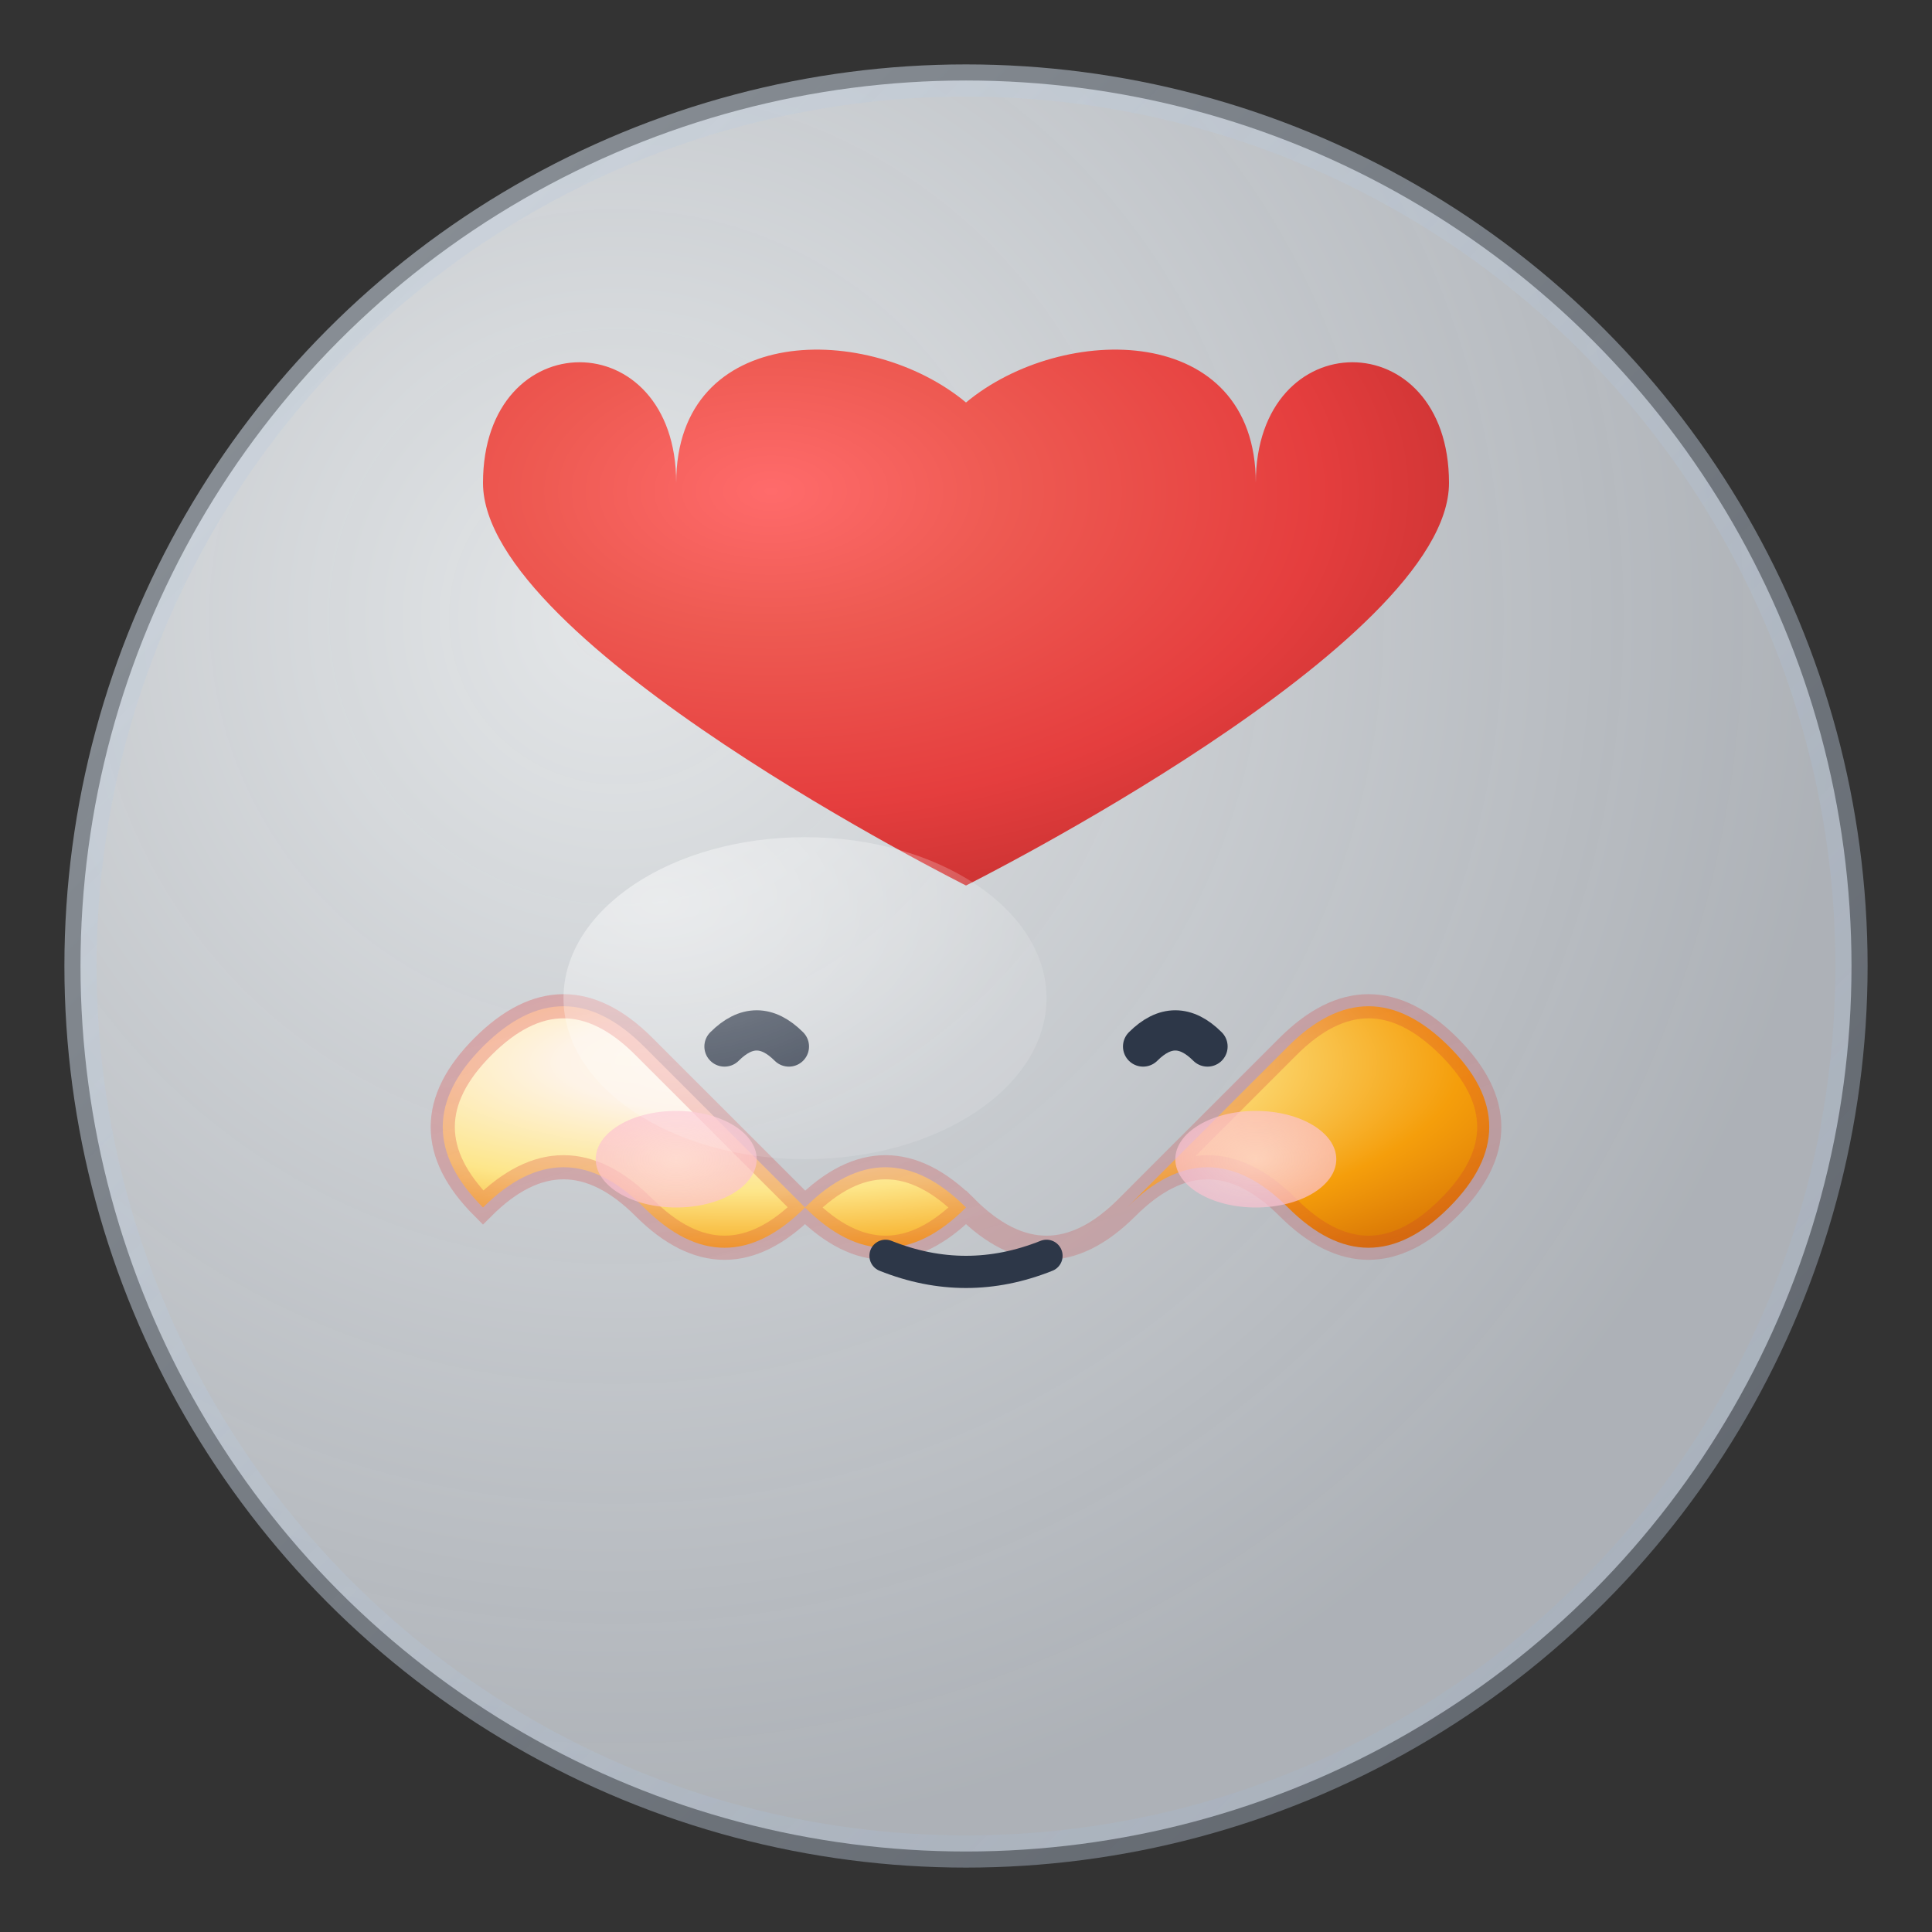 <svg width="120" height="120" viewBox="0 0 120 120" fill="none" xmlns="http://www.w3.org/2000/svg">
  <rect x="0" y="0" width="120" height="120" fill="#333333" stroke="none"/>
  <!-- 背景圆形 -->
  <circle cx="60" cy="60" r="55" fill="url(#gradient1)" stroke="url(#gradient2)" stroke-width="2"/>
  
  <!-- 麻糬主体 - 更圆润的不规则形状 -->
  <path d="M30 75 Q25 70 30 65 Q35 60 40 65 Q45 70 50 75 Q55 80 60 75 Q65 80 70 75 Q75 70 80 65 Q85 60 90 65 Q95 70 90 75 Q85 80 80 75 Q75 70 70 75 Q65 80 60 75 Q55 70 50 75 Q45 80 40 75 Q35 70 30 75 Z" fill="url(#mochiGradient)" stroke="url(#mochiStroke)" stroke-width="1.5"/>
  
  <!-- 眼睛 - 闭着的开心眼睛 -->
  <path d="M45 65 Q47 63 49 65" stroke="#2D3748" stroke-width="2.5" fill="none" stroke-linecap="round"/>
  <path d="M71 65 Q73 63 75 65" stroke="#2D3748" stroke-width="2.5" fill="none" stroke-linecap="round"/>
  
  <!-- 嘴巴 - 小微笑 -->
  <path d="M55 78 Q60 80 65 78" stroke="#2D3748" stroke-width="2" fill="none" stroke-linecap="round"/>
  
  <!-- 腮红 - 更明显 -->
  <ellipse cx="42" cy="72" rx="5" ry="3" fill="url(#blushGradient)" opacity="0.9"/>
  <ellipse cx="78" cy="72" rx="5" ry="3" fill="url(#blushGradient)" opacity="0.9"/>
  
  <!-- 心形 - 更立体的红色心 -->
  <path d="M60 25 C54 20, 42 20, 42 30 C42 20, 30 20, 30 30 C30 40, 60 55, 60 55 C60 55, 90 40, 90 30 C90 20, 78 20, 78 30 C78 20, 66 20, 60 25 Z" fill="url(#heartGradient)"/>
  
  <!-- 高光效果 - 更自然 -->
  <ellipse cx="50" cy="62" rx="15" ry="10" fill="url(#highlightGradient)" opacity="0.6"/>
  
  <!-- 渐变定义 -->
  <defs>
    <!-- 背景渐变 -->
    <radialGradient id="gradient1" cx="0.3" cy="0.3" r="0.7">
      <stop offset="0%" stop-color="#F7FAFC" stop-opacity="0.9"/>
      <stop offset="100%" stop-color="#E2E8F0" stop-opacity="0.7"/>
    </radialGradient>
    
    <linearGradient id="gradient2" x1="0%" y1="0%" x2="100%" y2="100%">
      <stop offset="0%" stop-color="#CBD5E0" stop-opacity="0.6"/>
      <stop offset="100%" stop-color="#A0AEC0" stop-opacity="0.4"/>
    </linearGradient>
    
    <!-- 麻糬渐变 - 更粉嫩的米色 -->
    <radialGradient id="mochiGradient" cx="0.3" cy="0.3" r="0.8">
      <stop offset="0%" stop-color="#FFF8F0"/>
      <stop offset="20%" stop-color="#FEF3E7"/>
      <stop offset="50%" stop-color="#FDE68A"/>
      <stop offset="80%" stop-color="#F59E0B"/>
      <stop offset="100%" stop-color="#D97706"/>
    </radialGradient>
    
    <linearGradient id="mochiStroke" x1="0%" y1="0%" x2="100%" y2="100%">
      <stop offset="0%" stop-color="#E53E3E" stop-opacity="0.3"/>
      <stop offset="100%" stop-color="#C53030" stop-opacity="0.2"/>
    </linearGradient>
    
    <!-- 腮红渐变 -->
    <radialGradient id="blushGradient" cx="0.5" cy="0.5" r="0.8">
      <stop offset="0%" stop-color="#FED7D7" stop-opacity="0.9"/>
      <stop offset="100%" stop-color="#FBB6CE" stop-opacity="0.7"/>
    </radialGradient>
    
    <!-- 心形渐变 - 鲜艳的红色 -->
    <radialGradient id="heartGradient" cx="0.3" cy="0.3" r="0.8">
      <stop offset="0%" stop-color="#FF6B6B"/>
      <stop offset="30%" stop-color="#EE5A52"/>
      <stop offset="70%" stop-color="#E53E3E"/>
      <stop offset="100%" stop-color="#C53030"/>
    </radialGradient>
    
    <!-- 高光渐变 -->
    <radialGradient id="highlightGradient" cx="0.2" cy="0.2" r="0.8">
      <stop offset="0%" stop-color="#FFFFFF" stop-opacity="0.8"/>
      <stop offset="100%" stop-color="#FFFFFF" stop-opacity="0.2"/>
    </radialGradient>
  </defs>
</svg>